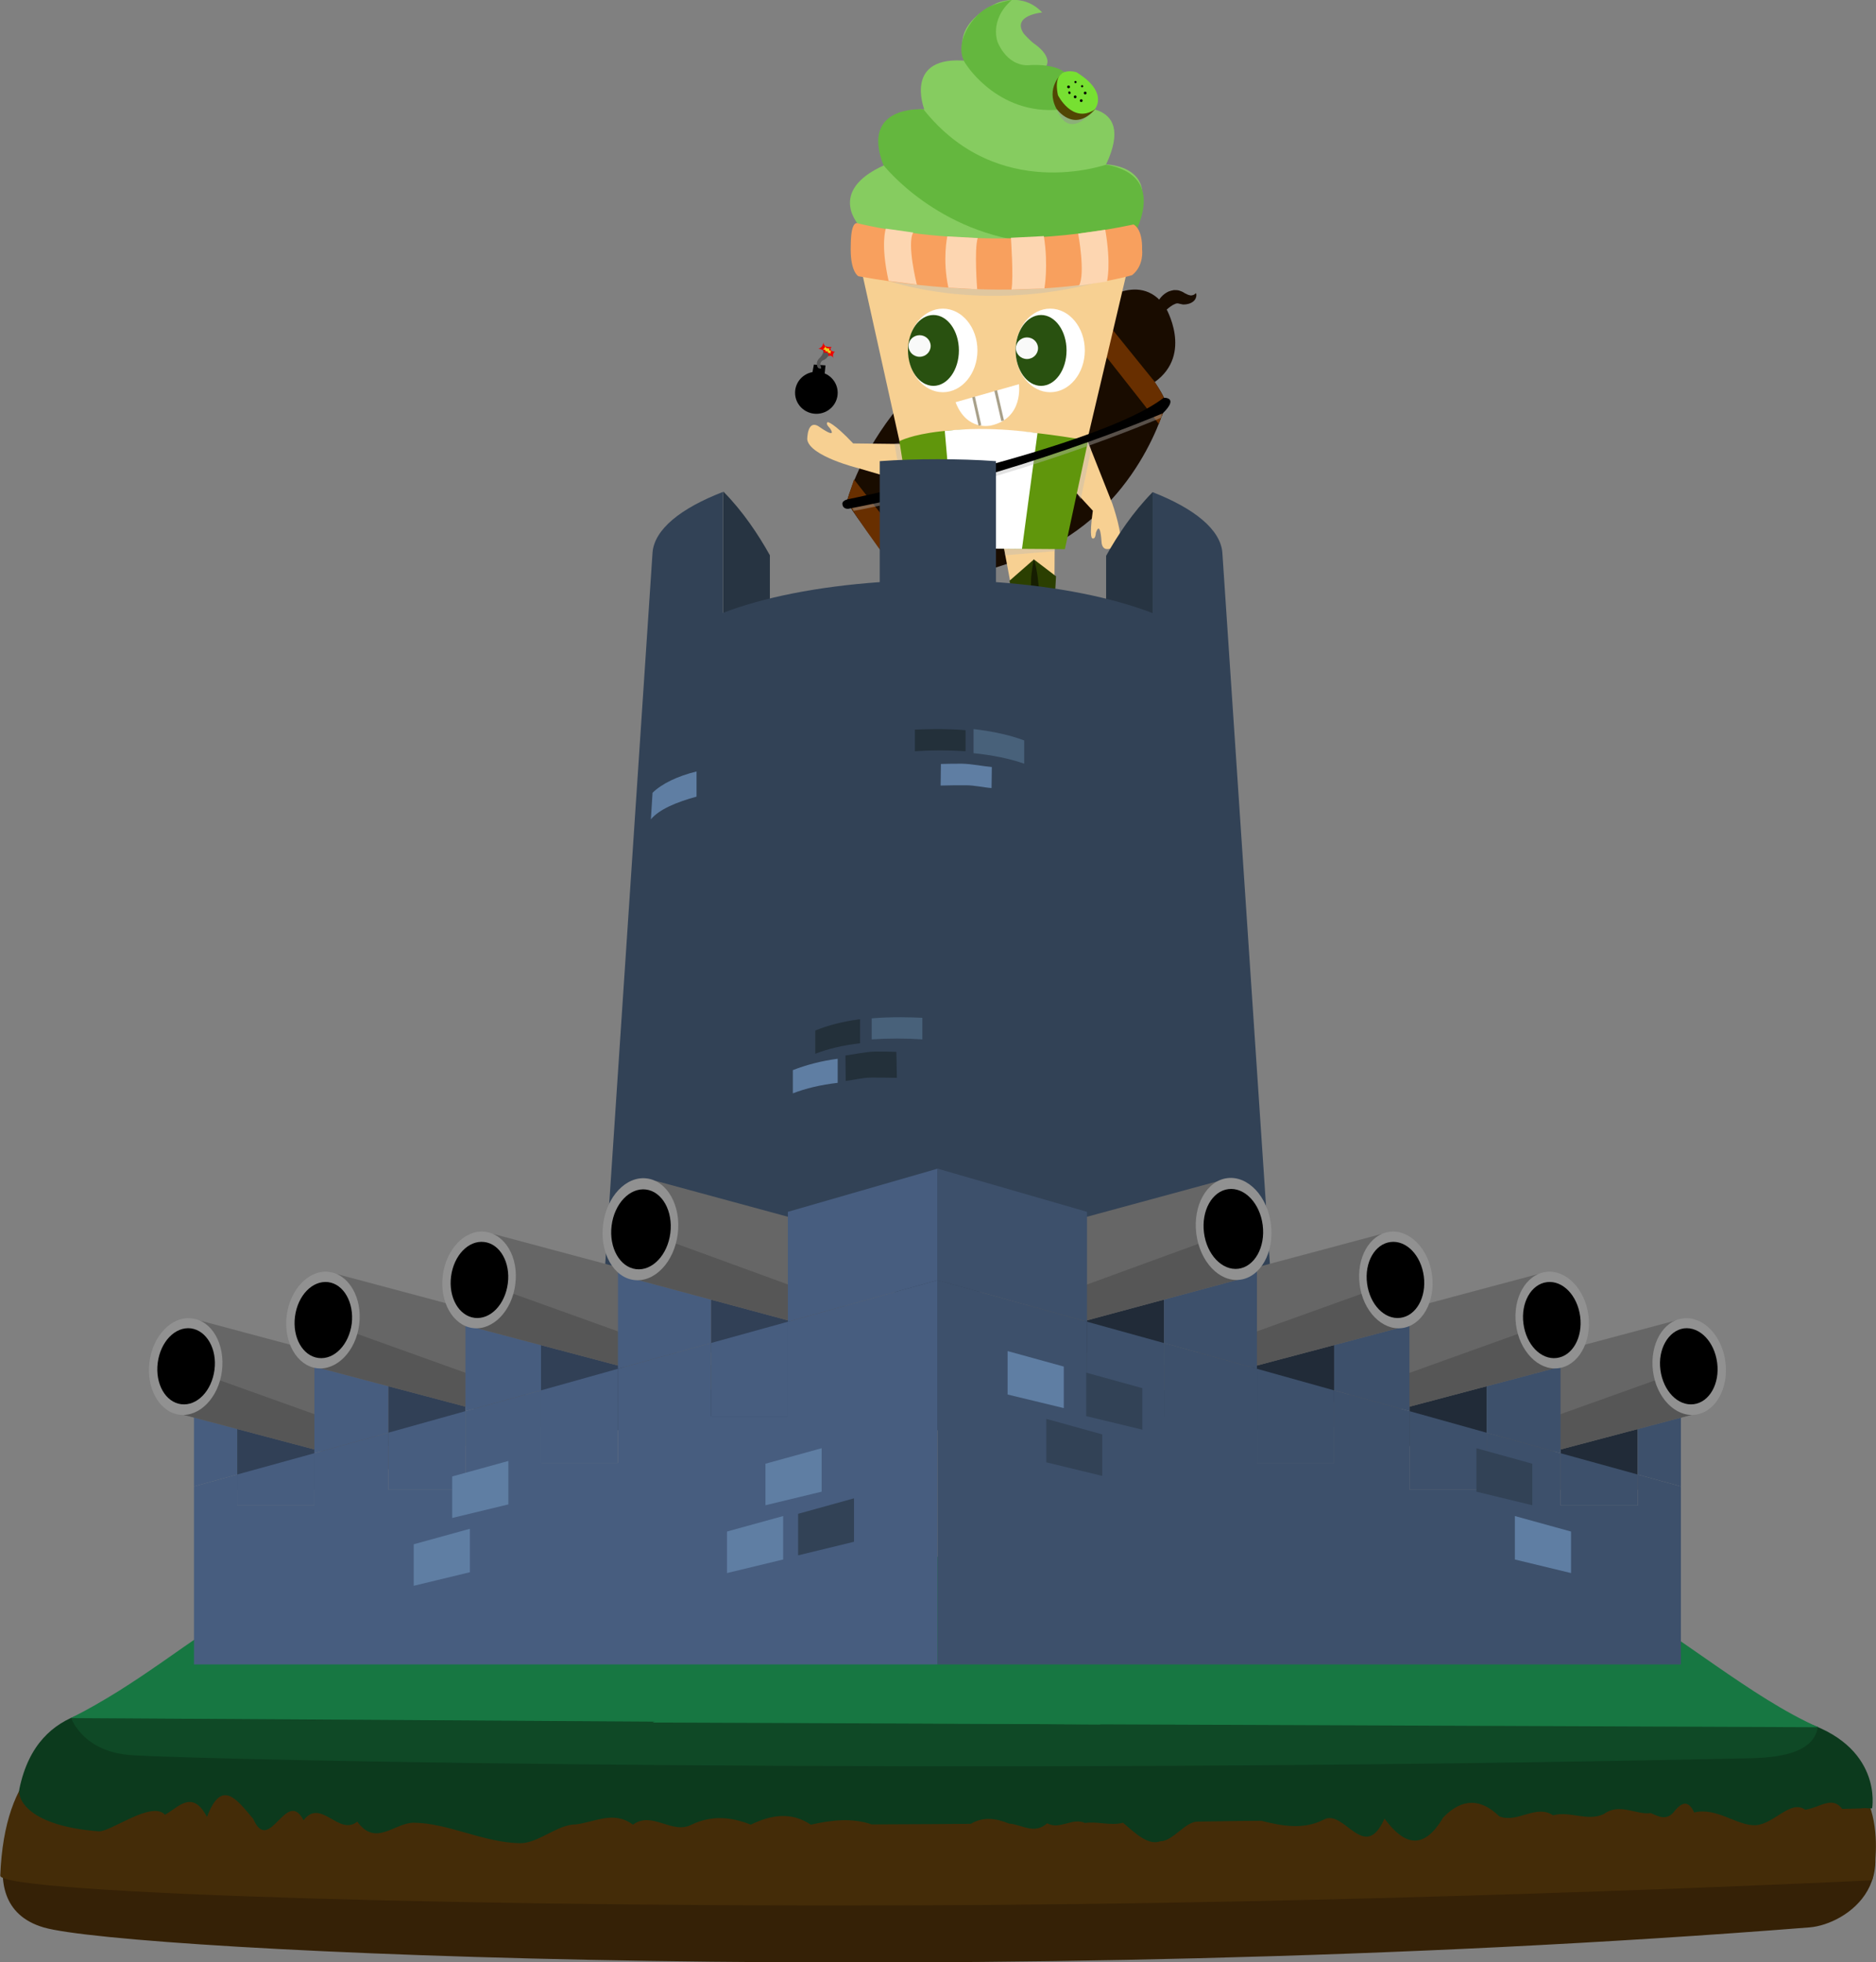<?xml version="1.0" encoding="utf-8"?>
<!-- Generator: Adobe Illustrator 19.2.0, SVG Export Plug-In . SVG Version: 6.00 Build 0)  -->
<svg version="1.1" id="Layer_1" xmlns="http://www.w3.org/2000/svg" xmlns:xlink="http://www.w3.org/1999/xlink" x="0px" y="0px"
	 viewBox="0 0 677.9 708.9" style="enable-background:new 0 0 677.9 708.9;" xml:space="preserve">
<rect x="0" y="0" width="677.9" height="708.9" fill="#808080" stroke="none"/>
<style type="text/css">
	.st0{display:none;}
	.st1{display:inline;fill:#475D7F;}
	.st2{display:inline;fill:#8F9193;}
	.st3{display:inline;fill:#808285;}
	.st4{display:inline;fill:#3D506B;}
	.st5{display:inline;fill:#FFFFFF;}
	.st6{fill:#352106;}
	.st7{fill:#442C08;}
	.st8{fill:#0C3A1D;}
	.st9{fill:#0F4926;}
	.st10{fill:#177742;}
	.st11{display:inline;fill:#212B38;}
	.st12{fill:#FFFFFF;}
	.st13{fill:none;stroke:#A8A08A;stroke-miterlimit:10;}
	.st14{fill:#190C00;}
	.st15{fill:#682F00;}
	.st16{fill:#86CC60;}
	.st17{fill:#64B73E;}
	.st18{fill:#F7D092;}
	.st19{opacity:0.36;fill:#B7B7B7;enable-background:new    ;}
	.st20{fill:#F8A05E;}
	.st21{fill:#FDD6B1;}
	.st22{opacity:0.36;}
	.st23{fill:#B7B7B7;}
	.st24{fill:#60960C;}
	.st25{fill:#2B3F01;}
	.st26{fill:#161E01;}
	.st27{fill:#565656;}
	.st28{fill:#ED0000;}
	.st29{opacity:0.4;fill:#B7B7B7;enable-background:new    ;}
	.st30{fill:#295110;}
	.st31{fill:#F9F9F9;}
	.st32{fill:#EACC18;}
	.st33{opacity:0.5;fill:#929292;enable-background:new    ;}
	.st34{fill:#514603;}
	.st35{fill:#77E032;}
	.st36{display:none;fill:#AA0909;}
	.st37{display:none;fill:#700505;}
	.st38{display:none;fill:#324256;}
	.st39{fill:#324256;}
	.st40{fill:#273442;}
	.st41{fill:#23303A;}
	.st42{fill:#5F7EA3;}
	.st43{fill:#48617A;}
	.st44{display:inline;fill:#324256;}
	.st45{fill:#314056;}
	.st46{fill:#475D7F;}
	.st47{fill:#666666;}
	.st48{fill:#919191;}
	.st49{fill:#212B38;}
	.st50{fill:#3D506B;}
</style>
<g id="Layer_1_1_" class="st0">
	<polygon class="st1" points="590.7,346.3 589,350.4 587.6,353.6 495.7,556 142.3,556 50.3,353.6 49,350.4 153.9,350.4 153.9,393.6 
		249.9,393.6 249.9,346.3 380.5,346.3 380.5,393.6 478.3,393.6 478.3,346.3 	"/>
</g>
<g id="Layer_2" class="st0">
	<path id="XMLID_5_" class="st2" d="M274.4,354L88.5,311.5l-7.6,26.7l-7.6,26.7L253.5,427c8,2.3,19.1-12.4,25-32.8
		C284.2,374.3,282.2,356.3,274.4,354z"/>
	<path id="XMLID_4_" class="st3" d="M66.6,334.5c-4.2,14.6-1.3,28.5,6.8,30.8s17.9-8,22-22.6s1.3-28.5-6.8-30.8
		C80.8,309.2,70.9,319.7,66.6,334.5z"/>
	<rect x="249.9" y="346.3" class="st1" width="79.1" height="156.7"/>
	<rect x="130.3" y="394.3" class="st1" width="130" height="97.3"/>
	<path id="XMLID_2_" class="st2" d="M357,354.1l185.9-42.6l7.6,26.7l7.6,26.7l-180.3,62.2c-8,2.3-19.1-12.4-25-32.8
		C347.2,374.3,349.2,356.3,357,354.1z"/>
	<path id="XMLID_1_" class="st3" d="M564.7,334.5c4.2,14.6,1.3,28.5-6.8,30.8s-17.9-8-22-22.6s-1.3-28.5,6.8-30.8
		C550.6,309.3,560.5,319.7,564.7,334.5z"/>
	<rect x="302.4" y="346.4" class="st1" width="79.1" height="156.7"/>
	<rect x="371.1" y="394.4" class="st1" width="130" height="97.3"/>
	<polygon class="st4" points="357.7,193.6 672.7,193.6 672.7,74.6 357.7,-16.4 	"/>
</g>
<g id="_xE49_รกำ" class="st0">
	<polygon class="st1" points="189.7,77.6 189.7,32.2 157.7,41.4 157.7,86.4 	"/>
	<polygon class="st1" points="261.7,57.6 261.7,11.4 222.3,22.7 222.3,68.5 	"/>
	<polygon class="st1" points="125,95.5 125,50.9 93.7,59.9 93.7,104.2 	"/>
	<polygon class="st1" points="61,69.3 42.7,74.6 42.7,118.3 61,113.2 	"/>
	<polygon class="st1" points="294.3,1.9 294.3,48.5 357.7,31 357.7,-16.4 	"/>
	<polygon class="st5" points="93.7,104.2 93.7,59.9 61,69.3 61,113.2 	"/>
	<polygon class="st5" points="157.7,86.4 157.7,41.4 125,50.9 125,95.5 	"/>
	<polygon class="st5" points="222.3,68.5 222.3,22.7 189.7,32.2 189.7,77.6 	"/>
	<polygon class="st5" points="294.3,48.5 294.3,1.9 261.7,11.4 261.7,57.6 	"/>
	<polygon class="st1" points="294.3,88.6 261.7,88.6 261.7,57.6 222.3,68.5 222.3,108.3 189.7,108.3 189.7,77.6 157.7,86.4 
		157.7,119.6 125,119.6 125,95.5 93.7,104.2 93.7,126.3 61,126.3 61,113.2 42.7,118.3 42.7,193.6 357.7,193.6 357.7,31 294.3,48.5 	
		"/>
	<polygon class="st1" points="61,126.3 93.7,126.3 93.7,104.2 61,113.2 	"/>
	<polygon class="st1" points="125,119.6 157.7,119.6 157.7,86.4 125,95.5 	"/>
	<polygon class="st1" points="189.7,108.3 222.3,108.3 222.3,68.5 189.7,77.6 	"/>
	<polygon class="st1" points="261.7,88.6 294.3,88.6 294.3,48.5 261.7,57.6 	"/>
</g>
<g id="Layer_9">
	<g id="Layer_2_1_">
		<g>
			<path class="st6" d="M10.4,645.6c0,0-24.4,41.9,5.3,50.7s341.4,23.5,638.3,0c13-1.1,38.5-17.5,12.3-50.7
				c-5.9-7.5-104.3-9.3-223.1-8.5c-7.9,0-16,0.1-24,0.1c-8.1,1.1-16.2-0.5-24.4,0.3c-8.2,0.3-16.4-1.2-24.7,0.3
				c-8.3-0.1-16.5,0.3-24.8,0.3C178.7,640.6,10.4,645.6,10.4,645.6z"/>
			<path class="st7" d="M676.5,679.3c0,0,9.4-36.7-21-45.5c-30.4-8.7-310.7-33.2-622.1-5.2c-13.2,1.2-31.8,10.2-33.3,49
				c-0.3,6.6,181.9,11.9,357.3,10.6C519.7,687,676.5,679.3,676.5,679.3z"/>
			<path class="st8" d="M676.5,653.3c0,0,4.2-22.9-26.2-31.7c-30.4-8.7-283.6-11.7-594.4-5.2c-13.4,0.3-42.2-2.5-48.9,29.9
				c-0.8,3.7,3.4,13.4,28.7,15.3c4.2,0.3,19.1-11.2,23.9-6c4.8-2.5,9.8-9.4,15.2,0.8c5.3-14.2,10.9-6.1,16.7,0.7
				c5.9,13.4,11.9-11.5,18.2,0.5c6.3-8.2,12.7,5.9,19.4,0.5c6.7,9.3,13.5,0.3,20.5,0.4c12.3,0.1,25.1,7.2,38.4,7.4
				c6.6,0,13.4-6.8,20.1-6.8c6.8-0.8,13.7-5.1,20.6,0.1c7-5.1,14.1,3.7,21.2,0c7.1-3.4,14.2-2.9,21.4,0c7.2-3.5,14.5-4.8,21.7,0
				c7.2-1.6,14.6-2.6,22-0.1c7.4,0,14.7-0.1,22-0.1c4.6,0,9.1-0.1,13.8-0.1c4.6-2.7,9.1-2,13.8-0.1c4.6,0.3,9.1,4.1,13.8-0.1
				c4.6,2.5,9.1-2.2,13.7-0.1c4.5-0.7,9.1,1.1,13.7-0.1c4.5,3.8,9,8.3,13.5,6.7c4.5,0,9-7.1,13.4-7.1c7.8-0.1,15.6-0.3,23.1-0.3
				c7.6,1.9,15.2,3.3,22.5-0.4c7.4-4.2,14.7,16,22-0.4c7.2,9.8,14.2,11.5,21.2-0.4c7-7.2,13.7-6.8,20.3-0.4
				c6.6,2.6,13.1-4.5,19.4-0.4c6.3-1.6,12.3,2.3,18.3-0.4c3-2.2,5.9-2,8.7-1.5c2.9,0.5,5.6,1.5,8.3,1.1c2.7,1.2,5.5,2.7,8.1-0.1
				c2.6-3.3,5.2-5.3,7.6-0.1c8.1-2,15.4,4.8,22.1,4.6c6.7-0.3,12.7-9.4,18-5.6c5.3-0.7,9.7-5.2,13.4-0.3c3.7-0.1,6.4-0.1,8.3-0.3
				C675.4,653.4,676.5,653.3,676.5,653.3z"/>
			<path class="st9" d="M25.7,620.6c0,0,4.1,12.4,22,13.5c28.4,1.8,294.8,7.4,584.9,1.1c12.4-0.3,22.9-2.6,24.3-11.3
				c0.3-1.5-171.5-2.3-334.8-2C170.5,622.3,25.7,620.6,25.7,620.6z"/>
			<path class="st10" d="M176.9,558c-81.4,0-101.8,37.8-151.3,62.7l372.2,2.3C358.8,604.4,258.3,558,176.9,558z"/>
			<path class="st10" d="M451.5,538.6c-108.7,0-149.8,50.4-215.7,83.7L657,624C608.4,602.3,560.2,538.6,451.5,538.6z"/>
		</g>
	</g>
</g>
<g id="Layer_5" class="st0">
</g>
<g id="Layer_6" class="st0">
	<polygon class="st11" points="1000,112 1032.7,112 1032.7,25.1 1000,60.7 	"/>
	<polygon class="st11" points="936,80.1 968.7,80.1 968.7,-6.8 936,28.7 	"/>
	<polygon class="st11" points="871.3,47.8 904,47.8 904,-39 871.3,-3.5 	"/>
	<polygon class="st11" points="799.3,11.9 832,11.9 832,-75 799.3,-39.4 	"/>
	<polygon class="st4" points="1032.7,25.1 1032.7,100.9 1000,85.3 1000,8.8 968.7,-6.8 968.7,70.3 936,54.6 936,-23.1 904,-39 
		904,39.3 871.3,23.7 871.3,-55.3 832,-75 832,4.8 799.3,-10.8 799.3,-91.3 736,-122.9 736,-41.1 736,239.8 1051,239.8 1051,109.7 
		1051,34.3 	"/>
</g>
<g id="Layer_13">
	<path class="st12" d="M348,146.6l22.9-6.5c0,0,1.8,12.2-10,14.9C360.9,155,352.1,157.3,348,146.6z"/>
	<line class="st13" x1="354.5" y1="144.8" x2="356.8" y2="155.1"/>
	<line class="st13" x1="362.6" y1="142.5" x2="365.1" y2="153.3"/>
	<g id="ใหญ่_1_">
		<path class="st14" d="M306.1,180.9c0,0,14.9-58.3,85.9-73.4c0,0,27.6,30.1,29.3,38.1c0,0-9.6,39-48.1,54.9c0,0-33,11.9-43.9,12.1
			C329.3,212.7,306.3,183.6,306.1,180.9z"/>
		<path class="st15" d="M384.3,109.4c0,0,34.2,43,34.4,43.8c0,0,2.6-6.5,2.7-7.7c0,0-4.9-13.1-29.3-38L384.3,109.4z"/>
		<path class="st14" d="M395.3,110.8c0,0,16.2-14,25.8,0.1c0,0,10.2,17-3.8,27.1L395.3,110.8z"/>
		<g>
			<path class="st14" d="M417.1,115.3c-0.3-2,0.2-3.8,0.9-5.5c0.4-0.9,0.9-1.7,1.6-2.5c0.7-0.8,1.6-1.5,2.7-2
				c0.6-0.2,1.2-0.4,1.9-0.5c0.7,0,1.4,0,2,0.2c0.6,0.2,1.3,0.5,1.6,0.7c-0.1,0,0.1,0.1,0.1,0.1l0.2,0.1c0.1,0.1,0.3,0.2,0.4,0.2
				c0.5,0.3,1,0.5,1.6,0.6c0.3,0.1,0.6,0,1-0.1c0.4-0.1,0.7-0.4,1.1-0.7c0.3,0.9,0,2.2-1,3c-1,0.8-2.3,1.1-3.4,1.1
				c-0.3,0-0.6,0-0.8-0.1c-0.1,0-0.3,0-0.4-0.1c-0.2,0-0.2,0-0.5-0.1c-0.4-0.1-0.6-0.1-0.7-0.1c-0.3,0-0.6,0.1-1,0.3
				c-0.8,0.3-2,1.2-3.1,2.2C420,113,418.7,114.2,417.1,115.3z"/>
		</g>
	</g>
	<path class="st15" d="M308.6,173.2l29.7,38c0,0-7.1,1.6-9,1.4s-22.9-29.8-23.2-31.7L308.6,173.2z"/>
	<g id="วิปป_2_">
		<path class="st16" d="M310.8,81.9c0,0-12.5-12.7,8.7-22.2c0,0-9.6-20.2,14.5-20.2c0,0-7.8-19.8,15.6-17.5c0,0-8.4-11.5,10.4-20.8
			c0,0,9.3-4.4,16.6,3.3c0,0-11.1,1-6.7,7.6c0,0,2.2,2.6,4.1,3.9c0,0,8.9,6,1.7,10c0,0,6.6-2.5,10.5,2.4c0,0,3.4,6.6-0.8,10.7
			c0,0,25.9-4.4,14.3,20.3c0,0,21.6,0.4,9.4,22.8C409,82.2,374.8,100.3,310.8,81.9z"/>
		<g id="ชั้นในวิปชั้นรักเธอว์_2_">
			<path class="st17" d="M365.6,0c0,0-3.1,0.4-7.6,2.2c-6.7,2.7-14.1,14.2-8.8,21.2c0,0,12.3,19.6,36.2,15.9c0,0,4.2-3.2,1.3-10.8
				c0,0-1.5-5.5-14.3-5c0,0-7.3,1.5-11.7-7.8C360.6,15.7,357.1,7.5,365.6,0z"/>
			<path class="st17" d="M333.7,39.5c0,0-22.9-1.8-14.5,20.1c0,0,19.5,25.1,55.2,28.1c0,0,32.9-1.2,34.8-1.9c0,0,13.9-22.2-9.5-26.3
				C399.6,59.4,360.7,73.5,333.7,39.5z"/>
		</g>
	</g>
	<polygon id="ตัว_2_" class="st18" points="311.7,99.4 333.2,196.2 384.1,196.2 407,99.1 	"/>
	<path class="st19" d="M320.5,101.3c0,0,33.5,12.2,76.9,0.5L320.5,101.3z"/>
	<g id="ขอบถ้วยย_2_">
		<path class="st20" d="M309.7,80.6c0,0,45.4,12.1,99.9,0.5c0,0,3.3,1.3,3.1,9.1c0,0,0.8,5.7-3.6,9.2c0,0-37.1,11.5-98.9,0.4
			c0,0-2.8-1.4-2.8-9.7C307.5,90,307,80.5,309.7,80.6z"/>
		<g id="ลายในขอบ_1_">
			<path class="st21" d="M320.1,82.6c0,0-2,5.4,1,18.9l10.2,1.3c0,0-3.7-14.7-1.3-18.8L320.1,82.6z"/>
			<path class="st21" d="M342.3,85.4c0,0-1.8,8.4,0.4,18.5l10.4,0.6c0,0-1.1-14.4,0.2-18.5L342.3,85.4z"/>
			<path class="st21" d="M365.3,85.9c0,0,1,14.3,0.2,18.7l11.9-0.4c0,0,1.5-8.2-0.2-18.9L365.3,85.9z"/>
			<path class="st21" d="M389.6,84.4c0,0,2.7,14.5,0.3,18.8l10.1-1.5c0,0,1.6-5.8-0.6-18.7L389.6,84.4z"/>
		</g>
	</g>
	<g>
		<path class="st18" d="M362.8,198.1l5.8,31.1l22.9-0.2c0,0,5.9-13.9-10.5-11.6l0.1-19.7L362.8,198.1z"/>
		<path class="st18" d="M353.5,198.1l-5.8,31.1l-22.9-0.2c0,0-5.9-13.9,10.5-11.6l-0.1-19.7L353.5,198.1z"/>
	</g>
	<g class="st22">
		<polygon class="st23" points="335.2,197.6 353.5,197.6 353.2,200.6 335.2,199.1 		"/>
		<polygon class="st23" points="381.2,197.6 362.9,197.6 363.2,200.6 381.2,199.1 		"/>
	</g>
	<path id="ขวา_4_" class="st18" d="M393.1,159.6l8.8,22.2c0,0,4.4,12.6,2.5,14.6c0,0-6.2,5.1-6.4-1.1c0,0-0.4-7.5-2-2.8
		c0,0-0.1,2.4-1.2,2c0,0-1.4,0.5,0.1-10l-9.2-10L393.1,159.6z"/>
	<path id="ขวา_3_" class="st18" d="M328.8,174.6l-18.8-5.5c0,0-17.4-4.3-18.3-10.3c0,0-0.1-8.1,4.8-4.3c0,0,6.1,4.3,3.4,0.2
		c0,0-1.8-1.6-0.8-2.2c0,0,1.9,0,9.2,7.7l17.1,0.2L328.8,174.6z"/>
	<g id="เงาแขน">
		<path class="st19" d="M392.4,157.5l-3.8,19.9l1.9,3l3.8-18C394.2,162.4,392.7,158.3,392.4,157.5z"/>
		<polygon class="st19" points="325,160 327.5,174.7 325.7,174.4 323.2,160.3 		"/>
	</g>
	<path class="st24" d="M325,159.4c0,0,16.7-9.4,68.2-0.2l-8.4,39.2l-53.7-0.4L325,159.4z"/>
	<path class="st12" d="M341.4,155.7l3.7,42.4l24.2,0.2l5.6-41.8C374.9,156.5,358.1,153.7,341.4,155.7"/>
	<g id="รองเท้า_1_">
		<g id="ซ้าย_2_">
			<path class="st25" d="M334.8,208.2l8-6.1l8.8,7.7l-3.1,19.6l-27.4-0.6c0,0-3.2-14.1,14.2-11.6L334.8,208.2z"/>
			<polygon class="st26" points="320.9,226.9 349.1,225.5 348.5,229.5 321.1,228.9 			"/>
			<g>
				<path class="st26" d="M342.8,202c0.5,2.3,0.8,4.6,0.9,6.8c0.1,2.3,0.1,4.5,0,6.8c-0.1,2.3-0.3,4.5-0.6,6.8
					c-0.3,2.3-0.7,4.5-1.5,6.7c-0.5-2.3-0.8-4.6-0.9-6.8c-0.1-2.3-0.1-4.5,0-6.8c0.1-2.3,0.3-4.5,0.6-6.8
					C341.7,206.5,342.1,204.3,342.8,202z"/>
			</g>
		</g>
		<g id="ขวา_2_">
			<path class="st25" d="M381.6,208.2l-8-6.1l-8.8,7.7l3.1,19.6l27.4-0.6c0,0,3.2-14.1-14.2-11.6L381.6,208.2z"/>
			<g>
				<path class="st26" d="M373.6,202c0.7,2.2,1.1,4.5,1.4,6.7c0.3,2.3,0.5,4.5,0.6,6.8s0.1,4.5,0,6.8c-0.1,2.3-0.4,4.5-0.9,6.8
					c-0.7-2.2-1.1-4.5-1.5-6.7c-0.3-2.3-0.5-4.5-0.6-6.8s-0.1-4.5,0-6.8C372.8,206.6,373.1,204.3,373.6,202z"/>
			</g>
			<polygon class="st26" points="395.5,226.9 367.3,225.5 367.9,229.5 395.3,228.9 			"/>
		</g>
	</g>
	<g id="เล็ก_1_">
		<ellipse cx="295" cy="141.9" rx="7.7" ry="7.6"/>
		<polygon points="293.2,136.6 294.1,131.7 298.3,132 297.8,136.9 		"/>
		<path class="st27" d="M295.6,132.9c0,0-1.3-1.8,0.6-3.6c0,0,1.8-1.7,1.1-2.8s2.5,0.4,2.4,1.2c0,0-0.6,2-2.4,2.5
			c0,0-1.3,0.7-0.7,2.2C297.2,133.8,295.6,132.9,295.6,132.9z"/>
		<path class="st28" d="M297.5,123.6c0,0,0.1,1.9-1.8,2.4c0,0,2.5,0.2,1.9,1.5c0,0,2.1-0.6,1.7,1.2c0,0,1.5-0.8,1.9,1
			c0,0-0.7-2.2,0.6-2.6c0,0-2.7-0.2-1.3-1.8C300.6,125.2,297.7,126,297.5,123.6z"/>
	</g>
	<path class="st29" d="M307.4,181.3c0,0,91.4-18.9,114.2-36.7c0,0-1.3,1.3-2,6.3c0,0-51.4,22.3-111.2,33.7c0,0,0.2-1.5-2.9-1.6
		C305.5,182.9,305.4,181.9,307.4,181.3z"/>
	<path d="M306.3,180.4c0,0,91.4-18.9,114.2-36.7c0,0,5.7-0.3-0.3,5.6c0,0-53.8,23.1-113.6,34.5c0,0-2,0.3-2.2-1.7
		C304.4,182,304.2,180.9,306.3,180.4z"/>
	<ellipse id="ตานอกซ้าย_2_" class="st12" cx="340.7" cy="126.6" rx="12.5" ry="15.1"/>
	<ellipse id="ตาในซ้าย_5_" class="st30" cx="337.3" cy="126.6" rx="9.2" ry="12.8"/>
	<ellipse id="ตาในซ้าย_4_" class="st31" cx="332.3" cy="125" rx="4" ry="3.9"/>
	<ellipse id="ตานอกซ้าย_1_" class="st12" cx="379.5" cy="126.6" rx="12.5" ry="15.1"/>
	<ellipse id="ตาในซ้าย_2_" class="st30" cx="376.2" cy="126.6" rx="9.2" ry="12.8"/>
	<ellipse id="ตาในซ้าย_1_" class="st31" cx="371.1" cy="125.8" rx="4" ry="3.9"/>
	<path class="st12" d="M345.3,145.3l22.9-6.5c0,0,1.8,12.2-10,14.9C358.2,153.7,349.4,156,345.3,145.3z"/>
	<line class="st13" x1="351.8" y1="143.4" x2="354.1" y2="153.7"/>
	<line class="st13" x1="359.8" y1="141.1" x2="362.3" y2="152"/>
	<path class="st32" d="M298.2,124.9c0,0,0,1-0.9,1.3c0,0,1.3,0.1,1,0.8c0,0,1.1-0.3,0.9,0.6c0,0,0.8-0.4,1,0.5c0,0-0.3-1.2,0.3-1.3
		c0,0-1.4-0.1-0.7-0.9C299.7,125.8,298.3,126.2,298.2,124.9z"/>
	<g>
		<path class="st33" d="M396.1,38.4c0,0-10.1,15.2-15-1.1"/>
		<path class="st34" d="M383.6,26.7c0,0-5.8,5-1.9,12.5c0,0,6.2,9.1,14,0.3L383.6,26.7z"/>
		<path class="st35" d="M389,26.1c0,0-9.1-3-6.7,8.3c0,0,5.1,10.3,13.1,5.3C395.5,39.7,401.1,33.6,389,26.1z"/>
		<g>
			<ellipse transform="matrix(0.969 -0.247 0.247 0.969 4.29 96.52)" cx="386.1" cy="31.2" rx="0.5" ry="0.5"/>
			<ellipse transform="matrix(0.969 -0.247 0.247 0.969 3.793 96.675)" cx="386.4" cy="33.3" rx="0.4" ry="0.5"/>
			<ellipse transform="matrix(0.969 -0.247 0.247 0.969 3.464 97.232)" cx="388.5" cy="34.8" rx="0.5" ry="0.5"/>
			<ellipse transform="matrix(0.969 -0.247 0.247 0.969 4.789 97.045)" cx="388.6" cy="29.5" rx="0.4" ry="0.4"/>
			<ellipse transform="matrix(0.969 -0.247 0.247 0.969 4.492 97.694)" cx="391" cy="31" rx="0.4" ry="0.4"/>
			<ellipse transform="matrix(0.969 -0.247 0.247 0.969 3.941 98.091)" cx="392.1" cy="33.4" rx="0.5" ry="0.5"/>
			<ellipse transform="matrix(0.969 -0.247 0.247 0.969 3.179 97.783)" cx="390.7" cy="36.2" rx="0.5" ry="0.5"/>
		</g>
	</g>
</g>
<g id="Layer_11">
	<path class="st36" d="M521.7,189.3c10.1-4.4-5.1-85.7-5.1-85.7S415.9,35.4,342.7,36.8C269.4,35.4,161,100,161,100
		s-7.5,84.8,2.6,89.2c11.8,6.3,33-12.3,63.6-28.5c30.5-16.8,70.3-31,115.4-30.8c45.1-0.2,85,14,115.4,30.8
		C488.7,176.9,509.9,195.6,521.7,189.3z"/>
	<ellipse class="st36" cx="341.8" cy="199.6" rx="181.6" ry="61.2"/>
	<ellipse class="st37" cx="339.3" cy="199.6" rx="162.9" ry="54.9"/>
	<ellipse class="st38" cx="338.8" cy="200.6" rx="103" ry="34.7"/>
	<path class="st39" d="M261.3,221.5c-0.9,0.3-1.7,0.7-2.5,1c0.8,0.3,1.7,0.7,2.5,1V221.5z"/>
	<path class="st39" d="M416.5,223.4c0.8-0.3,1.5-0.6,2.2-0.9c-0.7-0.3-1.5-0.6-2.2-0.9V223.4z"/>
	<path class="st39" d="M261.3,229.5h20.2c-7.5-1.7-14.3-3.7-20.2-6V229.5z"/>
	<path class="st40" d="M278.2,200.6v36.2c-4.9,3-10.6,5.3-16.8,6.7v-65.9C268.5,184.8,274,193.1,278.2,200.6z"/>
	<path class="st40" d="M399.7,200.8V237c4.9,3,10.6,5.3,16.8,6.7v-65.9C409.4,185,403.9,193.3,399.7,200.8z"/>
	<path class="st39" d="M441.7,199.6L441.7,199.6c-0.7-8.3-10.1-15.9-25.2-21.8v21.8v21.9c0.8,0.3,0,0,0,0
		c-14.5-5.6-34.2-9.6-56.6-11.2v-10.7v-33c-6.8-0.5-13.9-0.7-21.1-0.7c-7.1,0-14.1,0.2-20.9,0.7v33v10.7
		c-22.4,1.6-42.1,5.5-56.6,11.1c0,0-0.9,0.3,0,0v-21.8v-21.9c-15.3,5.9-24.8,13.5-25.5,21.9h0l-21.1,317.1h124.1h124.1L441.7,199.6z
		"/>
</g>
<g id="Layer_14">
	<path class="st41" d="M339.7,271.1c3.1,0,6.2,0.1,9.2,0.3v-7.6c-3.4-0.3-7-0.4-10.6-0.4c-2.6,0-5.2,0.1-7.7,0.2v7.8
		C333.5,271.2,336.5,271.1,339.7,271.1z"/>
	<path class="st42" d="M349.1,283.7c3.1,0,6.3,0.8,9.2,1l0.1-7.6c-3.4-0.3-7-1.1-10.7-1.2c-2.6,0-5.2,0-7.7,0.1l-0.1,7.8
		C342.9,283.7,345.9,283.7,349.1,283.7z"/>
	<path class="st43" d="M351.8,263.4v8.7c6.9,0.7,13.2,2,18.3,3.8v-8.4C365.1,265.6,358.8,264.2,351.8,263.4z"/>
	<path class="st41" d="M310.8,368.2v8.7c-6.1,0.7-11.6,2-16.2,3.8v-8.4C299.2,370.4,304.7,369,310.8,368.2z"/>
	<path class="st42" d="M302.7,382.5v8.7c-6.1,0.7-11.6,2-16.2,3.8v-8.4C291.1,384.8,296.6,383.3,302.7,382.5z"/>
	<path class="st43" d="M324.2,375.2c-3.1,0-6.2,0.1-9.2,0.3v-7.6c3.4-0.3,7-0.4,10.6-0.4c2.6,0,5.2,0.1,7.7,0.2v7.8
		C330.4,375.3,327.3,375.2,324.2,375.2z"/>
	<path class="st41" d="M314.8,389.3c-3.1,0-6.3,0.9-9.2,1.2l-0.1-9.2c3.4-0.4,7-1.3,10.7-1.4c2.6,0,5.2,0,7.7,0.1l0.2,9.4
		C321,389.3,318,389.3,314.8,389.3z"/>
	<path class="st42" d="M251.7,287.8v-9.1c-6.9,1.7-12.5,4.4-15.9,7.7l-0.6,9.6C238.2,292.4,244.4,289.8,251.7,287.8z"/>
</g>
<g id="Layer_12" class="st0">
	<polygon class="st44" points="438.9,167.1 335.9,167.1 232.9,167.1 211.8,484.2 335.9,484.2 460,484.2 	"/>
	<ellipse class="st44" cx="335.9" cy="168.1" rx="103" ry="34.7"/>
	<rect x="357" y="133.4" class="st5" width="56.6" height="69.4"/>
	<rect x="258.4" y="133.4" class="st5" width="56.6" height="63.6"/>
	<ellipse class="st44" cx="335.9" cy="211.8" rx="103" ry="34.7"/>
</g>
<g id="Layer_4">
	<polygon class="st45" points="113.6,538.2 85.7,538.2 85.7,495.3 113.6,512.8 	"/>
	<polygon class="st46" points="85.7,495.3 70.1,499.8 70.1,537 85.7,532.7 	"/>
	<polygon class="st47" points="150.8,533.5 63.2,510.3 72.3,477.1 159.9,500.5 	"/>
	<polygon class="st27" points="150.8,533.5 63.2,510.3 67.5,494.4 154.1,525.4 	"/>
	<polygon class="st45" points="168.2,522.4 140.3,522.4 140.3,479.5 168.2,497 	"/>
	<polygon class="st46" points="140.3,517.6 140.3,479.5 113.6,487.2 113.6,525 	"/>
	<polygon class="st47" points="200.4,516.7 112.7,493.5 121.8,460.3 209.4,483.7 	"/>
	<polygon class="st27" points="200.4,516.7 112.7,493.5 117.1,477.6 203.7,508.7 	"/>
	<polygon class="st45" points="223.3,506.5 195.5,506.5 195.5,463.6 223.3,481.1 	"/>
	<polygon class="st46" points="195.5,502.3 195.5,463.6 168.2,471.4 168.2,509.8 	"/>
	<polygon class="st47" points="256.8,502.2 169.2,479 178.3,445.8 265.9,469.2 	"/>
	<polygon class="st27" points="256.8,502.2 169.2,479 173.5,463.1 260.1,494.2 	"/>
	<polygon class="st45" points="284.7,488.7 256.9,488.7 256.9,445.8 284.7,463.4 	"/>
	<polygon class="st46" points="256.9,485.2 256.9,445.8 223.3,455.5 223.3,494.5 	"/>
	<polygon class="st47" points="318.1,486 227.5,461.6 236.9,426.6 327.5,451.2 	"/>
	<polygon class="st27" points="318.1,486 227.5,461.6 232,444.8 321.6,477.5 	"/>
	<polygon class="st46" points="284.7,437.8 284.7,477.5 338.8,462.5 338.8,422.2 	"/>
	<polygon class="st46" points="284.7,511.7 256.9,511.7 256.9,485.2 223.3,494.5 223.3,528.5 195.5,528.5 195.5,502.3 168.2,509.8 
		168.2,538.2 140.3,538.2 140.3,517.6 113.6,525 113.6,543.9 85.7,543.9 85.7,532.7 70.1,537 70.1,601.3 338.8,601.3 338.8,462.5 
		284.7,477.5 	"/>
	<polygon class="st46" points="85.7,543.9 113.6,543.9 113.6,525 85.7,532.7 	"/>
	<polygon class="st46" points="140.3,538.2 168.2,538.2 168.2,509.8 140.3,517.6 	"/>
	<polygon class="st46" points="195.5,528.5 223.3,528.5 223.3,494.5 195.5,502.3 	"/>
	<polygon class="st46" points="256.9,511.7 284.7,511.7 284.7,477.5 256.9,485.2 	"/>
	<g id="Layer_7">
	</g>
	
		<ellipse transform="matrix(0.124 -0.992 0.992 0.124 -237.747 618.771)" class="st48" cx="231.6" cy="444" rx="18.5" ry="13.6"/>
	<ellipse transform="matrix(0.124 -0.992 0.992 0.124 -237.659 618.9)" cx="231.7" cy="444.1" rx="14.5" ry="10.7"/>
	<path class="st48" d="M186.2,464c-1.2,9.6-8.1,16.7-15.3,15.8c-7.2-0.9-12.1-9.4-10.9-19s8.1-16.7,15.3-15.8
		C182.6,445.9,187.5,454.4,186.2,464z"/>
	<path d="M183.5,463.7c-1,7.6-6.3,13.1-12,12.4s-9.5-7.4-8.5-15s6.3-13.1,12-12.4C180.7,449.4,184.5,456.1,183.5,463.7z"/>
	<path class="st48" d="M129.8,478.5c-1.2,9.6-8.1,16.7-15.3,15.8c-7.2-0.9-12.1-9.4-10.9-19s8.1-16.7,15.3-15.8
		C126.1,460.4,131,468.9,129.8,478.5z"/>
	<path d="M127.1,478.2c-1,7.6-6.3,13.1-12,12.4c-5.7-0.7-9.5-7.4-8.5-15c1-7.6,6.3-13.1,12-12.4C124.2,463.9,128,470.6,127.1,478.2z
		"/>
	<path class="st48" d="M80.2,495.3c-1.2,9.6-8.1,16.7-15.3,15.8c-7.2-0.9-12.1-9.4-10.9-19s8.1-16.7,15.3-15.8
		C76.6,477.1,81.4,485.6,80.2,495.3z"/>
	<path d="M77.5,494.9c-1,7.6-6.3,13.1-12,12.4c-5.7-0.7-9.5-7.4-8.5-15s6.3-13.1,12-12.4C74.7,480.7,78.5,487.4,77.5,494.9z"/>
</g>
<g id="Layer_8">
	<polygon class="st49" points="563.9,538.2 591.8,538.2 591.8,495.3 563.9,512.8 	"/>
	<polygon class="st50" points="591.8,495.3 607.4,499.8 607.4,537 591.8,532.7 	"/>
	<polygon class="st47" points="526.7,533.5 614.4,510.3 605.3,477.1 517.7,500.5 	"/>
	<polygon class="st27" points="526.7,533.5 614.4,510.3 610,494.4 523.4,525.4 	"/>
	<polygon class="st49" points="509.3,522.4 537.2,522.4 537.2,479.5 509.3,497 	"/>
	<polygon class="st50" points="537.2,517.6 537.2,479.5 563.9,487.2 563.9,525 	"/>
	<polygon class="st47" points="477.2,516.7 564.8,493.5 555.7,460.3 468.1,483.7 	"/>
	<polygon class="st27" points="477.2,516.7 564.8,493.5 560.5,477.6 473.9,508.7 	"/>
	<polygon class="st49" points="454.2,506.5 482.1,506.5 482.1,463.6 454.2,481.1 	"/>
	<polygon class="st50" points="482.1,502.3 482.1,463.6 509.3,471.4 509.3,509.8 	"/>
	<polygon class="st47" points="420.7,502.2 508.3,479 499.2,445.8 411.6,469.2 	"/>
	<polygon class="st27" points="420.7,502.2 508.3,479 504,463.1 417.4,494.2 	"/>
	<polygon class="st49" points="392.8,488.7 420.6,488.7 420.6,445.8 392.8,463.4 	"/>
	<polygon class="st50" points="420.6,485.2 420.6,445.8 454.2,455.5 454.2,494.5 	"/>
	<polygon class="st47" points="359.4,486 450,461.6 440.6,426.6 350,451.2 	"/>
	<polygon class="st27" points="359.4,486 450,461.6 445.5,444.8 356,477.5 	"/>
	<polygon class="st50" points="392.8,437.8 392.8,477.5 338.8,462.5 338.8,422.2 	"/>
	<polygon class="st50" points="392.8,511.7 420.6,511.7 420.6,485.2 454.2,494.5 454.2,528.5 482.1,528.5 482.1,502.3 509.3,509.8 
		509.3,538.2 537.2,538.2 537.2,517.6 563.9,525 563.9,543.9 591.8,543.9 591.8,532.7 607.4,537 607.4,601.3 338.8,601.3 
		338.8,462.5 392.8,477.5 	"/>
	<polygon class="st50" points="591.8,543.9 563.9,543.9 563.9,525 591.8,532.7 	"/>
	<polygon class="st50" points="537.2,538.2 509.3,538.2 509.3,509.8 537.2,517.6 	"/>
	<polygon class="st50" points="482.1,528.5 454.2,528.5 454.2,494.5 482.1,502.3 	"/>
	<polygon class="st50" points="420.6,511.7 392.8,511.7 392.8,477.5 420.6,485.2 	"/>
	
		<ellipse transform="matrix(0.992 -0.124 0.124 0.992 -51.624 58.723)" class="st48" cx="445.9" cy="444.1" rx="13.6" ry="18.5"/>
	<ellipse transform="matrix(0.992 -0.124 0.124 0.992 -51.627 58.709)" cx="445.8" cy="444.1" rx="10.7" ry="14.5"/>
	<path class="st48" d="M491.3,464c1.2,9.6,8.1,16.7,15.3,15.8c7.2-0.9,12.1-9.4,10.9-19s-8.1-16.7-15.3-15.8
		C494.9,445.9,490.1,454.4,491.3,464z"/>
	<path d="M494,463.7c1,7.6,6.3,13.1,12,12.4c5.7-0.7,9.5-7.4,8.5-15s-6.3-13.1-12-12.4S493,456.1,494,463.7z"/>
	<path class="st48" d="M547.8,478.5c1.2,9.6,8.1,16.7,15.3,15.8s12.1-9.4,10.9-19s-8.1-16.7-15.3-15.8
		C551.4,460.4,546.6,468.9,547.8,478.5z"/>
	<path d="M550.5,478.2c1,7.6,6.3,13.1,12,12.4s9.5-7.4,8.5-15s-6.3-13.1-12-12.4S549.5,470.6,550.5,478.2z"/>
	<path class="st48" d="M597.3,495.3c1.2,9.6,8.1,16.7,15.3,15.8s12.1-9.4,10.9-19s-8.1-16.7-15.3-15.8
		C601,477.1,596.1,485.6,597.3,495.3z"/>
	<path d="M600,494.9c1,7.6,6.3,13.1,12,12.4c5.7-0.7,9.5-7.4,8.5-15s-6.3-13.1-12-12.4C602.9,480.7,599,487.4,600,494.9z"/>
</g>
<g id="Layer_10">
	<polygon class="st42" points="276.6,543.8 296.9,538.9 296.9,523.2 276.6,528.8 	"/>
	<polygon class="st42" points="262.7,568.3 283,563.4 283,547.7 262.7,553.3 	"/>
	<polygon class="st42" points="163.4,548.4 183.7,543.5 183.7,527.8 163.4,533.4 	"/>
	<polygon class="st42" points="149.5,572.9 169.8,568 169.8,552.3 149.5,557.9 	"/>
	<polygon class="st39" points="553.7,543.8 533.5,538.9 533.5,523.2 553.7,528.8 	"/>
	<polygon class="st42" points="567.7,568.3 547.4,563.4 547.4,547.7 567.7,553.3 	"/>
	<polygon class="st39" points="288.4,561.9 308.6,557 308.6,541.3 288.4,546.9 	"/>
	<polygon class="st42" points="384.4,508.7 364.1,503.8 364.1,488.1 384.4,493.7 	"/>
	<polygon class="st39" points="398.3,533.2 378.1,528.3 378.1,512.6 398.3,518.2 	"/>
	<polygon class="st39" points="412.8,516.5 392.5,511.6 392.5,495.9 412.8,501.5 	"/>
</g>
</svg>
